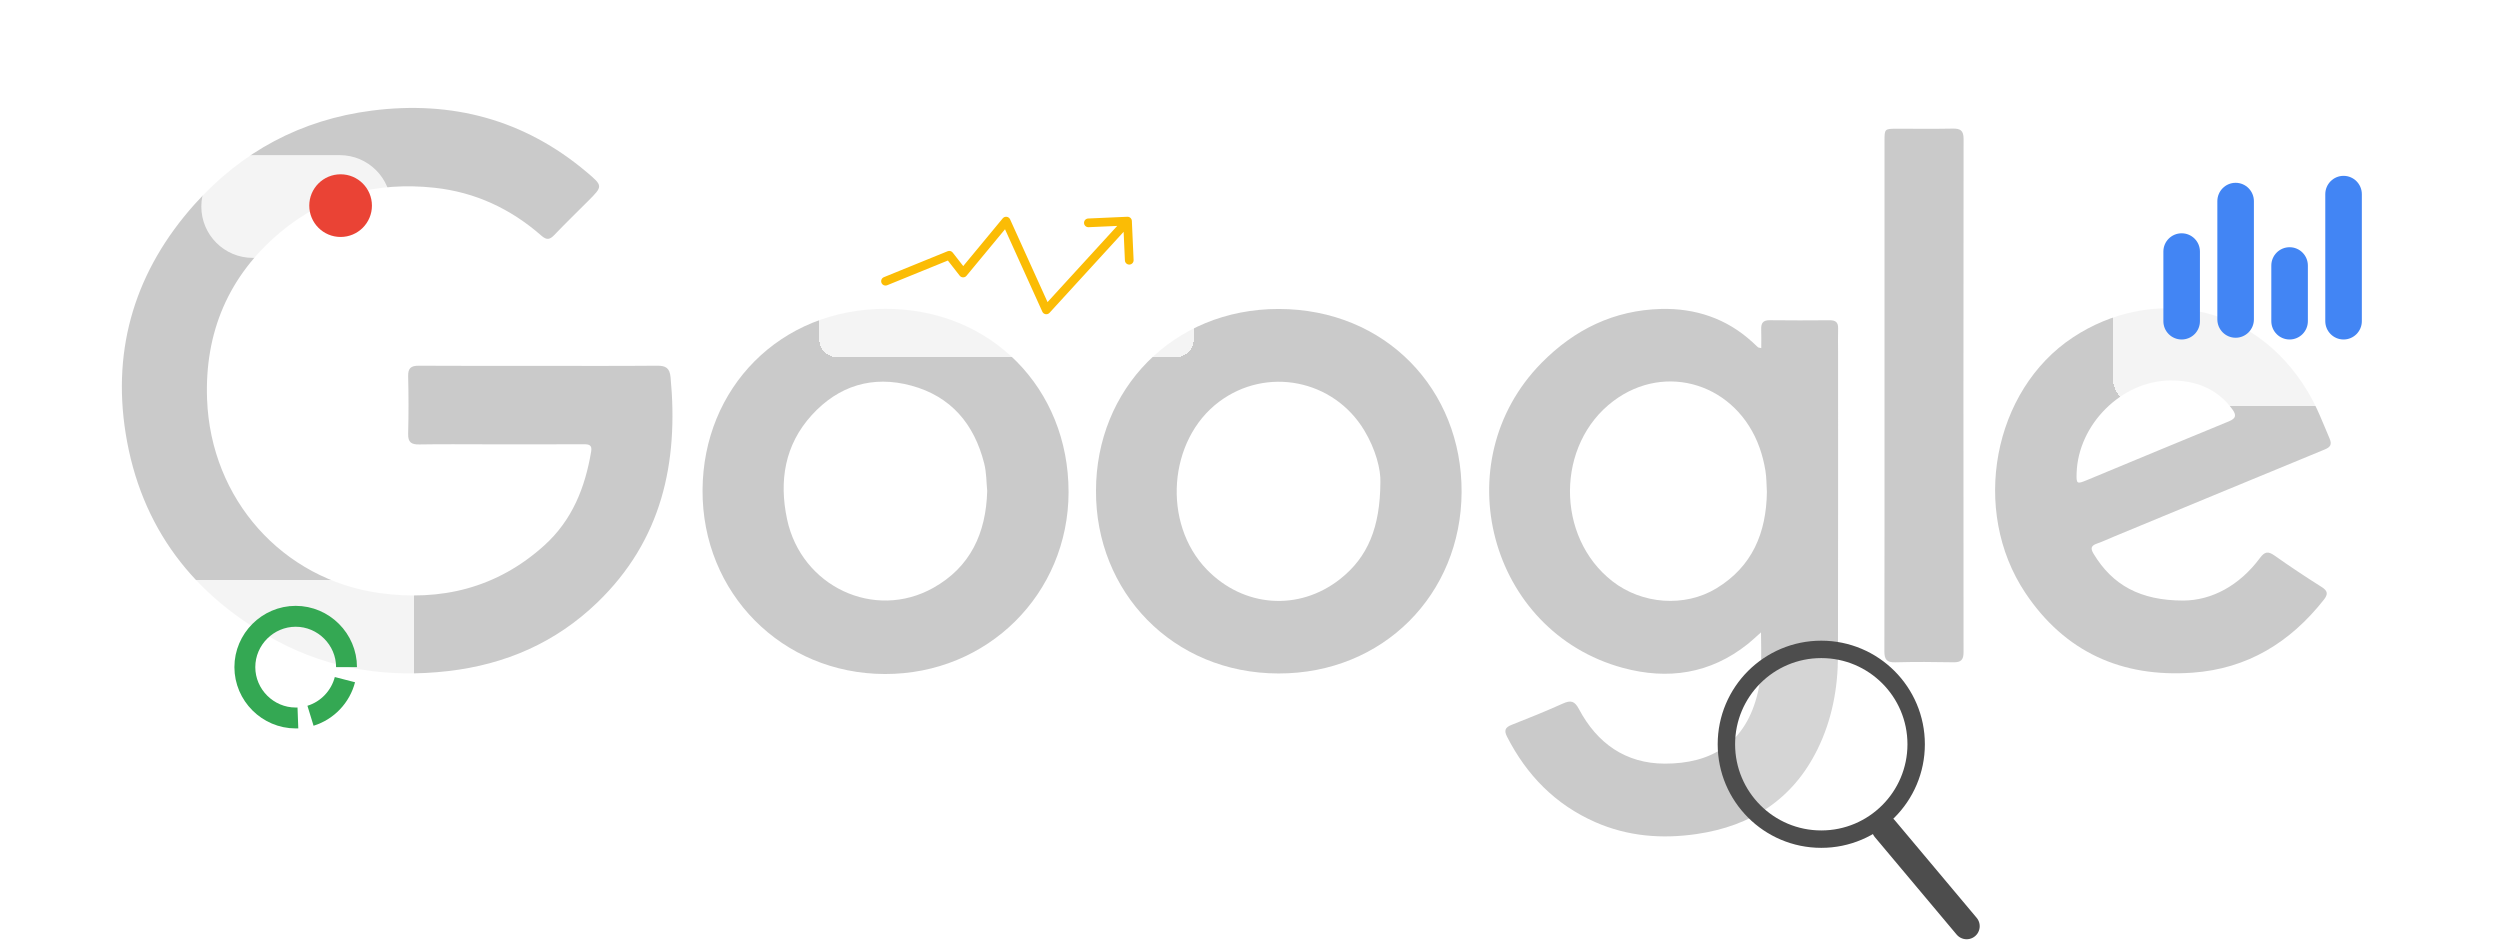 <svg viewBox="0 0 718 271" fill="none" xmlns="http://www.w3.org/2000/svg">
<path d="M154.756 105.076C166.086 105.076 177.416 105.131 188.746 105.031C191.206 105.011 192.331 105.696 192.581 108.296C194.941 132.951 190.031 155.251 171.531 173.056C159.591 184.551 145.211 190.816 128.751 192.731C111.456 194.741 94.946 192.311 79.596 184.106C55.566 171.256 40.376 151.446 36.076 124.396C32.141 99.611 39.061 77.536 55.811 58.756C69.441 43.481 86.531 34.366 106.801 31.766C129.816 28.811 150.616 34.336 168.536 49.466C173.211 53.416 173.156 53.481 168.881 57.756C165.641 60.996 162.351 64.191 159.186 67.501C157.901 68.846 157.011 69.016 155.491 67.686C146.671 59.956 136.471 55.181 124.746 53.921C108.231 52.146 93.251 56.011 80.436 66.776C65.601 79.231 58.756 95.516 59.471 114.676C60.536 143.361 81.091 166.441 109.016 170.321C126.671 172.776 142.796 168.881 156.351 156.616C164.356 149.371 168.051 140.016 169.786 129.651C170.096 127.806 169.176 127.586 167.681 127.591C158.431 127.626 149.186 127.611 139.936 127.606C133.436 127.606 126.936 127.531 120.441 127.646C118.121 127.686 117.151 127.036 117.221 124.556C117.366 119.061 117.356 113.556 117.221 108.061C117.166 105.736 118.021 105.021 120.266 105.036C131.761 105.111 143.261 105.071 154.756 105.071V105.076Z" fill="#CACACA"/>
<path d="M505.766 181.611C504.146 183.046 503.086 184.066 501.941 184.976C491.186 193.536 479.001 195.326 466.071 191.811C427.661 181.366 414.761 132.631 442.711 104.241C452.226 94.576 463.611 89.061 477.121 88.731C486.891 88.496 495.861 91.451 503.261 98.221C503.816 98.726 504.346 99.256 504.906 99.751C505.011 99.846 505.206 99.831 505.831 99.976C505.831 98.106 505.881 96.321 505.816 94.546C505.756 92.806 506.356 91.941 508.256 91.966C514.006 92.036 519.756 92.021 525.506 91.976C527.186 91.961 527.956 92.581 527.906 94.316C527.836 96.646 527.896 98.981 527.896 101.316C527.896 130.316 527.921 159.316 527.866 188.316C527.846 197.671 526.146 206.736 521.991 215.186C514.896 229.611 502.906 237.246 487.301 239.531C477.316 240.996 467.501 240.226 458.151 236.111C446.701 231.066 438.476 222.651 432.826 211.586C431.951 209.871 432.201 208.931 434.096 208.191C439.061 206.251 444.006 204.236 448.866 202.056C451.111 201.051 452.221 201.281 453.471 203.646C458.676 213.466 466.861 219.291 478.091 219.316C491.126 219.346 501.491 213.836 504.941 198.501C506.146 193.151 505.786 187.756 505.761 181.616L505.766 181.611ZM507.451 141.306C507.326 139.281 507.361 137.181 507.026 135.141C506.661 132.936 506.116 130.726 505.366 128.621C498.866 110.341 478.441 103.826 463.361 115.176C446.851 127.601 446.716 154.211 463.106 166.956C471.586 173.551 483.836 174.501 492.946 168.976C503.256 162.721 507.286 153.041 507.451 141.311V141.306Z" fill="#CACACA"/>
<path d="M306.896 141.301C306.851 170.606 283.596 193.646 254.141 193.576C224.606 193.506 201.586 170.351 201.771 140.686C201.956 111.516 223.921 88.676 254.376 88.691C284.766 88.711 306.906 111.676 306.891 141.296L306.896 141.301ZM283.526 141.016C283.281 138.541 283.336 135.776 282.656 133.086C279.796 121.781 273.141 113.846 261.731 110.751C250.621 107.736 240.841 110.756 233.136 119.221C225.366 127.761 223.711 138.121 226.046 149.126C230.141 168.416 251.096 178.301 268.016 168.846C278.666 162.891 283.191 153.176 283.526 141.011V141.016Z" fill="#CACACA"/>
<path d="M314.771 140.901C314.791 111.831 336.831 88.721 367.226 88.736C397.951 88.756 419.906 111.916 419.771 141.331C419.641 170.701 397.241 193.476 367.161 193.421C336.731 193.366 314.606 169.926 314.771 140.896V140.901ZM396.446 138.606C396.606 134.871 395.091 129.021 391.806 123.586C382.991 108.986 363.756 105.176 350.131 115.376C335.491 126.336 333.726 150.276 346.586 163.556C357.096 174.411 372.946 175.661 384.831 166.341C392.916 159.996 396.356 151.346 396.446 138.606Z" fill="#CACACA"/>
<path d="M627.036 172.481C635.141 172.441 643.116 168.251 649.056 160.256C650.421 158.416 651.396 158.246 653.246 159.556C657.661 162.686 662.181 165.681 666.756 168.571C668.561 169.711 668.671 170.646 667.381 172.276C657.721 184.521 645.426 192.076 629.671 193.196C609.396 194.636 593.021 187.266 581.681 170.286C565.856 146.591 572.366 112.046 595.386 96.871C617.221 82.477 647.066 86.132 662.866 112.576C665.406 116.826 667.121 121.421 669.051 125.936C669.806 127.696 669.261 128.436 667.616 129.111C647.436 137.416 627.276 145.771 607.111 154.116C605.496 154.786 603.911 155.541 602.261 156.111C600.551 156.701 600.331 157.486 601.276 159.046C606.696 168.026 614.631 172.466 627.031 172.481H627.036ZM596.406 135.851C596.306 138.981 596.446 139.101 599.336 137.901C612.931 132.271 626.506 126.586 640.126 121.016C642.241 120.151 642.336 119.206 641.111 117.531C636.676 111.471 630.321 109.206 623.251 109.276C609.266 109.421 596.851 121.936 596.406 135.846V135.851Z" fill="#CACACA"/>
<path d="M541.231 113.301C541.231 89.061 541.231 64.821 541.231 40.576C541.231 36.981 541.241 36.976 544.836 36.971C550.166 36.966 555.501 37.041 560.831 36.936C563.006 36.891 563.941 37.476 563.941 39.871C563.886 89.021 563.891 138.171 563.931 187.316C563.931 189.491 563.216 190.246 561.036 190.206C555.456 190.096 549.871 190.071 544.296 190.216C541.846 190.281 541.186 189.371 541.191 187.026C541.256 162.451 541.231 137.876 541.231 113.301Z" fill="#CACACA"/>
<g filter="url(#filter0_b_91_150)">
<path d="M523.071 241.002C538.121 241.002 550.321 228.802 550.321 213.752C550.321 198.702 538.121 186.502 523.071 186.502C508.021 186.502 495.821 198.702 495.821 213.752C495.821 228.802 508.021 241.002 523.071 241.002Z" fill="white" fill-opacity="0.2"/>
<path d="M523.071 241.002C538.121 241.002 550.321 228.802 550.321 213.752C550.321 198.702 538.121 186.502 523.071 186.502C508.021 186.502 495.821 198.702 495.821 213.752C495.821 228.802 508.021 241.002 523.071 241.002Z" stroke="#4D4D4D" stroke-width="5" stroke-miterlimit="10" stroke-linecap="round"/>
</g>
<path d="M541.321 238.002L564.821 266.002" stroke="#4D4D4D" stroke-width="7.5" stroke-miterlimit="10" stroke-linecap="round"/>
<g filter="url(#filter1_bd_91_150)">
<rect x="50.821" y="164.502" width="68" height="54" rx="5" fill="white" fill-opacity="0.8" shape-rendering="crispEdges"/>
</g>
<path d="M99.061 195.194C97.805 200.062 94.065 204.066 89.173 205.566" stroke="#34A853" stroke-width="6" stroke-miterlimit="10"/>
<path d="M85.557 206.19C85.345 206.198 85.133 206.202 84.921 206.202C76.913 206.202 70.321 199.61 70.321 191.602C70.321 183.594 76.913 177.002 84.921 177.002C92.929 177.002 99.521 183.594 99.521 191.602" stroke="#34A853" stroke-width="6" stroke-miterlimit="10"/>
<g filter="url(#filter2_bd_91_150)">
<path d="M684.961 33.502H614.681C610.34 33.502 606.821 37.021 606.821 41.362V106.642C606.821 110.983 610.34 114.502 614.681 114.502H684.961C689.302 114.502 692.821 110.983 692.821 106.642V41.362C692.821 37.021 689.302 33.502 684.961 33.502Z" fill="white" fill-opacity="0.8" shape-rendering="crispEdges"/>
</g>
<path d="M647.321 57.784C647.321 54.867 644.971 52.502 642.071 52.502C639.172 52.502 636.821 54.867 636.821 57.784V91.72C636.821 94.637 639.172 97.002 642.071 97.002C644.971 97.002 647.321 94.637 647.321 91.72V57.784Z" fill="#4285F4"/>
<path d="M662.821 76.27C662.821 73.361 660.471 71.002 657.571 71.002C654.672 71.002 652.321 73.361 652.321 76.27V92.234C652.321 95.143 654.672 97.502 657.571 97.502C660.471 97.502 662.821 95.143 662.821 92.234V76.27Z" fill="#4285F4"/>
<path d="M678.321 55.777C678.321 52.864 675.971 50.502 673.071 50.502C670.172 50.502 667.821 52.864 667.821 55.777V92.227C667.821 95.14 670.172 97.502 673.071 97.502C675.971 97.502 678.321 95.14 678.321 92.227V55.777Z" fill="#4285F4"/>
<path d="M631.821 72.243C631.821 69.349 629.471 67.002 626.571 67.002C623.672 67.002 621.321 69.349 621.321 72.243V92.26C621.321 95.155 623.672 97.502 626.571 97.502C629.471 97.502 631.821 95.155 631.821 92.26V72.243Z" fill="#4285F4"/>
<g filter="url(#filter3_bd_91_150)">
<path d="M337.821 48.057H240.321C237.56 48.057 235.321 50.295 235.321 53.057V95.557C235.321 98.318 237.56 100.557 240.321 100.557H337.821C340.583 100.557 342.821 98.318 342.821 95.557V53.057C342.821 50.295 340.583 48.057 337.821 48.057Z" fill="white" fill-opacity="0.8" shape-rendering="crispEdges"/>
</g>
<path d="M253.85 79.606C253.211 79.866 252.903 80.595 253.164 81.235C253.424 81.874 254.153 82.181 254.793 81.921L253.85 79.606ZM272.632 73.31L273.617 72.541C273.273 72.1 272.678 71.941 272.16 72.152L272.632 73.31ZM276.612 78.41L275.627 79.179C275.86 79.477 276.216 79.654 276.594 79.659C276.973 79.665 277.334 79.498 277.575 79.207L276.612 78.41ZM288.952 63.502L290.091 62.986C289.913 62.594 289.545 62.32 289.118 62.263C288.691 62.206 288.264 62.373 287.989 62.705L288.952 63.502ZM300.495 89.002L299.357 89.517C299.53 89.9 299.884 90.17 300.299 90.236C300.714 90.302 301.134 90.156 301.418 89.846L300.495 89.002ZM325.07 63.446C325.039 62.757 324.455 62.222 323.766 62.253L312.527 62.754C311.837 62.784 311.303 63.368 311.334 64.058C311.364 64.748 311.948 65.282 312.638 65.251L322.628 64.806L323.073 74.796C323.104 75.486 323.688 76.02 324.377 75.99C325.067 75.959 325.601 75.375 325.57 74.685L325.07 63.446ZM254.793 81.921L273.103 74.467L272.16 72.152L253.85 79.606L254.793 81.921ZM271.646 74.079L275.627 79.179L277.598 77.641L273.617 72.541L271.646 74.079ZM277.575 79.207L289.915 64.299L287.989 62.705L275.649 77.613L277.575 79.207ZM287.813 64.017L299.357 89.517L301.634 88.487L290.091 62.986L287.813 64.017ZM301.418 89.846L324.744 64.346L322.899 62.658L299.573 88.158L301.418 89.846Z" fill="#FBBC05"/>
<g filter="url(#filter4_b_91_150)">
<path d="M97.571 44.557H72.571C64.425 44.557 57.821 51.16 57.821 59.307C57.821 67.453 64.425 74.057 72.571 74.057H97.571C105.717 74.057 112.321 67.453 112.321 59.307C112.321 51.16 105.717 44.557 97.571 44.557Z" fill="white" fill-opacity="0.8"/>
</g>
<path d="M97.821 68.057C102.792 68.057 106.821 64.027 106.821 59.057C106.821 54.086 102.792 50.057 97.821 50.057C92.851 50.057 88.821 54.086 88.821 59.057C88.821 64.027 92.851 68.057 97.821 68.057Z" fill="#EA4335"/>
<defs>
<filter id="filter0_b_91_150" x="490.821" y="181.502" width="64.5" height="64.5" filterUnits="userSpaceOnUse" color-interpolation-filters="sRGB">
<feFlood flood-opacity="0" result="BackgroundImageFix"/>
<feGaussianBlur in="BackgroundImageFix" stdDeviation="1.25"/>
<feComposite in2="SourceAlpha" operator="in" result="effect1_backgroundBlur_91_150"/>
<feBlend mode="normal" in="SourceGraphic" in2="effect1_backgroundBlur_91_150" result="shape"/>
</filter>
<filter id="filter1_bd_91_150" x="0.821" y="116.502" width="168" height="154" filterUnits="userSpaceOnUse" color-interpolation-filters="sRGB">
<feFlood flood-opacity="0" result="BackgroundImageFix"/>
<feGaussianBlur in="BackgroundImageFix" stdDeviation="1.25"/>
<feComposite in2="SourceAlpha" operator="in" result="effect1_backgroundBlur_91_150"/>
<feColorMatrix in="SourceAlpha" type="matrix" values="0 0 0 0 0 0 0 0 0 0 0 0 0 0 0 0 0 0 127 0" result="hardAlpha"/>
<feOffset dy="2"/>
<feGaussianBlur stdDeviation="25"/>
<feComposite in2="hardAlpha" operator="out"/>
<feColorMatrix type="matrix" values="0 0 0 0 0 0 0 0 0 0 0 0 0 0 0 0 0 0 0.05 0"/>
<feBlend mode="normal" in2="effect1_backgroundBlur_91_150" result="effect2_dropShadow_91_150"/>
<feBlend mode="normal" in="SourceGraphic" in2="effect2_dropShadow_91_150" result="shape"/>
</filter>
<filter id="filter2_bd_91_150" x="581.821" y="10.502" width="136" height="131" filterUnits="userSpaceOnUse" color-interpolation-filters="sRGB">
<feFlood flood-opacity="0" result="BackgroundImageFix"/>
<feGaussianBlur in="BackgroundImageFix" stdDeviation="1"/>
<feComposite in2="SourceAlpha" operator="in" result="effect1_backgroundBlur_91_150"/>
<feColorMatrix in="SourceAlpha" type="matrix" values="0 0 0 0 0 0 0 0 0 0 0 0 0 0 0 0 0 0 127 0" result="hardAlpha"/>
<feOffset dy="2"/>
<feGaussianBlur stdDeviation="12.5"/>
<feComposite in2="hardAlpha" operator="out"/>
<feColorMatrix type="matrix" values="0 0 0 0 0 0 0 0 0 0 0 0 0 0 0 0 0 0 0.05 0"/>
<feBlend mode="normal" in2="effect1_backgroundBlur_91_150" result="effect2_dropShadow_91_150"/>
<feBlend mode="normal" in="SourceGraphic" in2="effect2_dropShadow_91_150" result="shape"/>
</filter>
<filter id="filter3_bd_91_150" x="185.321" y="0.057" width="207.5" height="152.5" filterUnits="userSpaceOnUse" color-interpolation-filters="sRGB">
<feFlood flood-opacity="0" result="BackgroundImageFix"/>
<feGaussianBlur in="BackgroundImageFix" stdDeviation="1.25"/>
<feComposite in2="SourceAlpha" operator="in" result="effect1_backgroundBlur_91_150"/>
<feColorMatrix in="SourceAlpha" type="matrix" values="0 0 0 0 0 0 0 0 0 0 0 0 0 0 0 0 0 0 127 0" result="hardAlpha"/>
<feOffset dy="2"/>
<feGaussianBlur stdDeviation="25"/>
<feComposite in2="hardAlpha" operator="out"/>
<feColorMatrix type="matrix" values="0 0 0 0 0 0 0 0 0 0 0 0 0 0 0 0 0 0 0.05 0"/>
<feBlend mode="normal" in2="effect1_backgroundBlur_91_150" result="effect2_dropShadow_91_150"/>
<feBlend mode="normal" in="SourceGraphic" in2="effect2_dropShadow_91_150" result="shape"/>
</filter>
<filter id="filter4_b_91_150" x="52.821" y="39.557" width="64.5" height="39.5" filterUnits="userSpaceOnUse" color-interpolation-filters="sRGB">
<feFlood flood-opacity="0" result="BackgroundImageFix"/>
<feGaussianBlur in="BackgroundImageFix" stdDeviation="2.5"/>
<feComposite in2="SourceAlpha" operator="in" result="effect1_backgroundBlur_91_150"/>
<feBlend mode="normal" in="SourceGraphic" in2="effect1_backgroundBlur_91_150" result="shape"/>
</filter>
</defs>
</svg>
